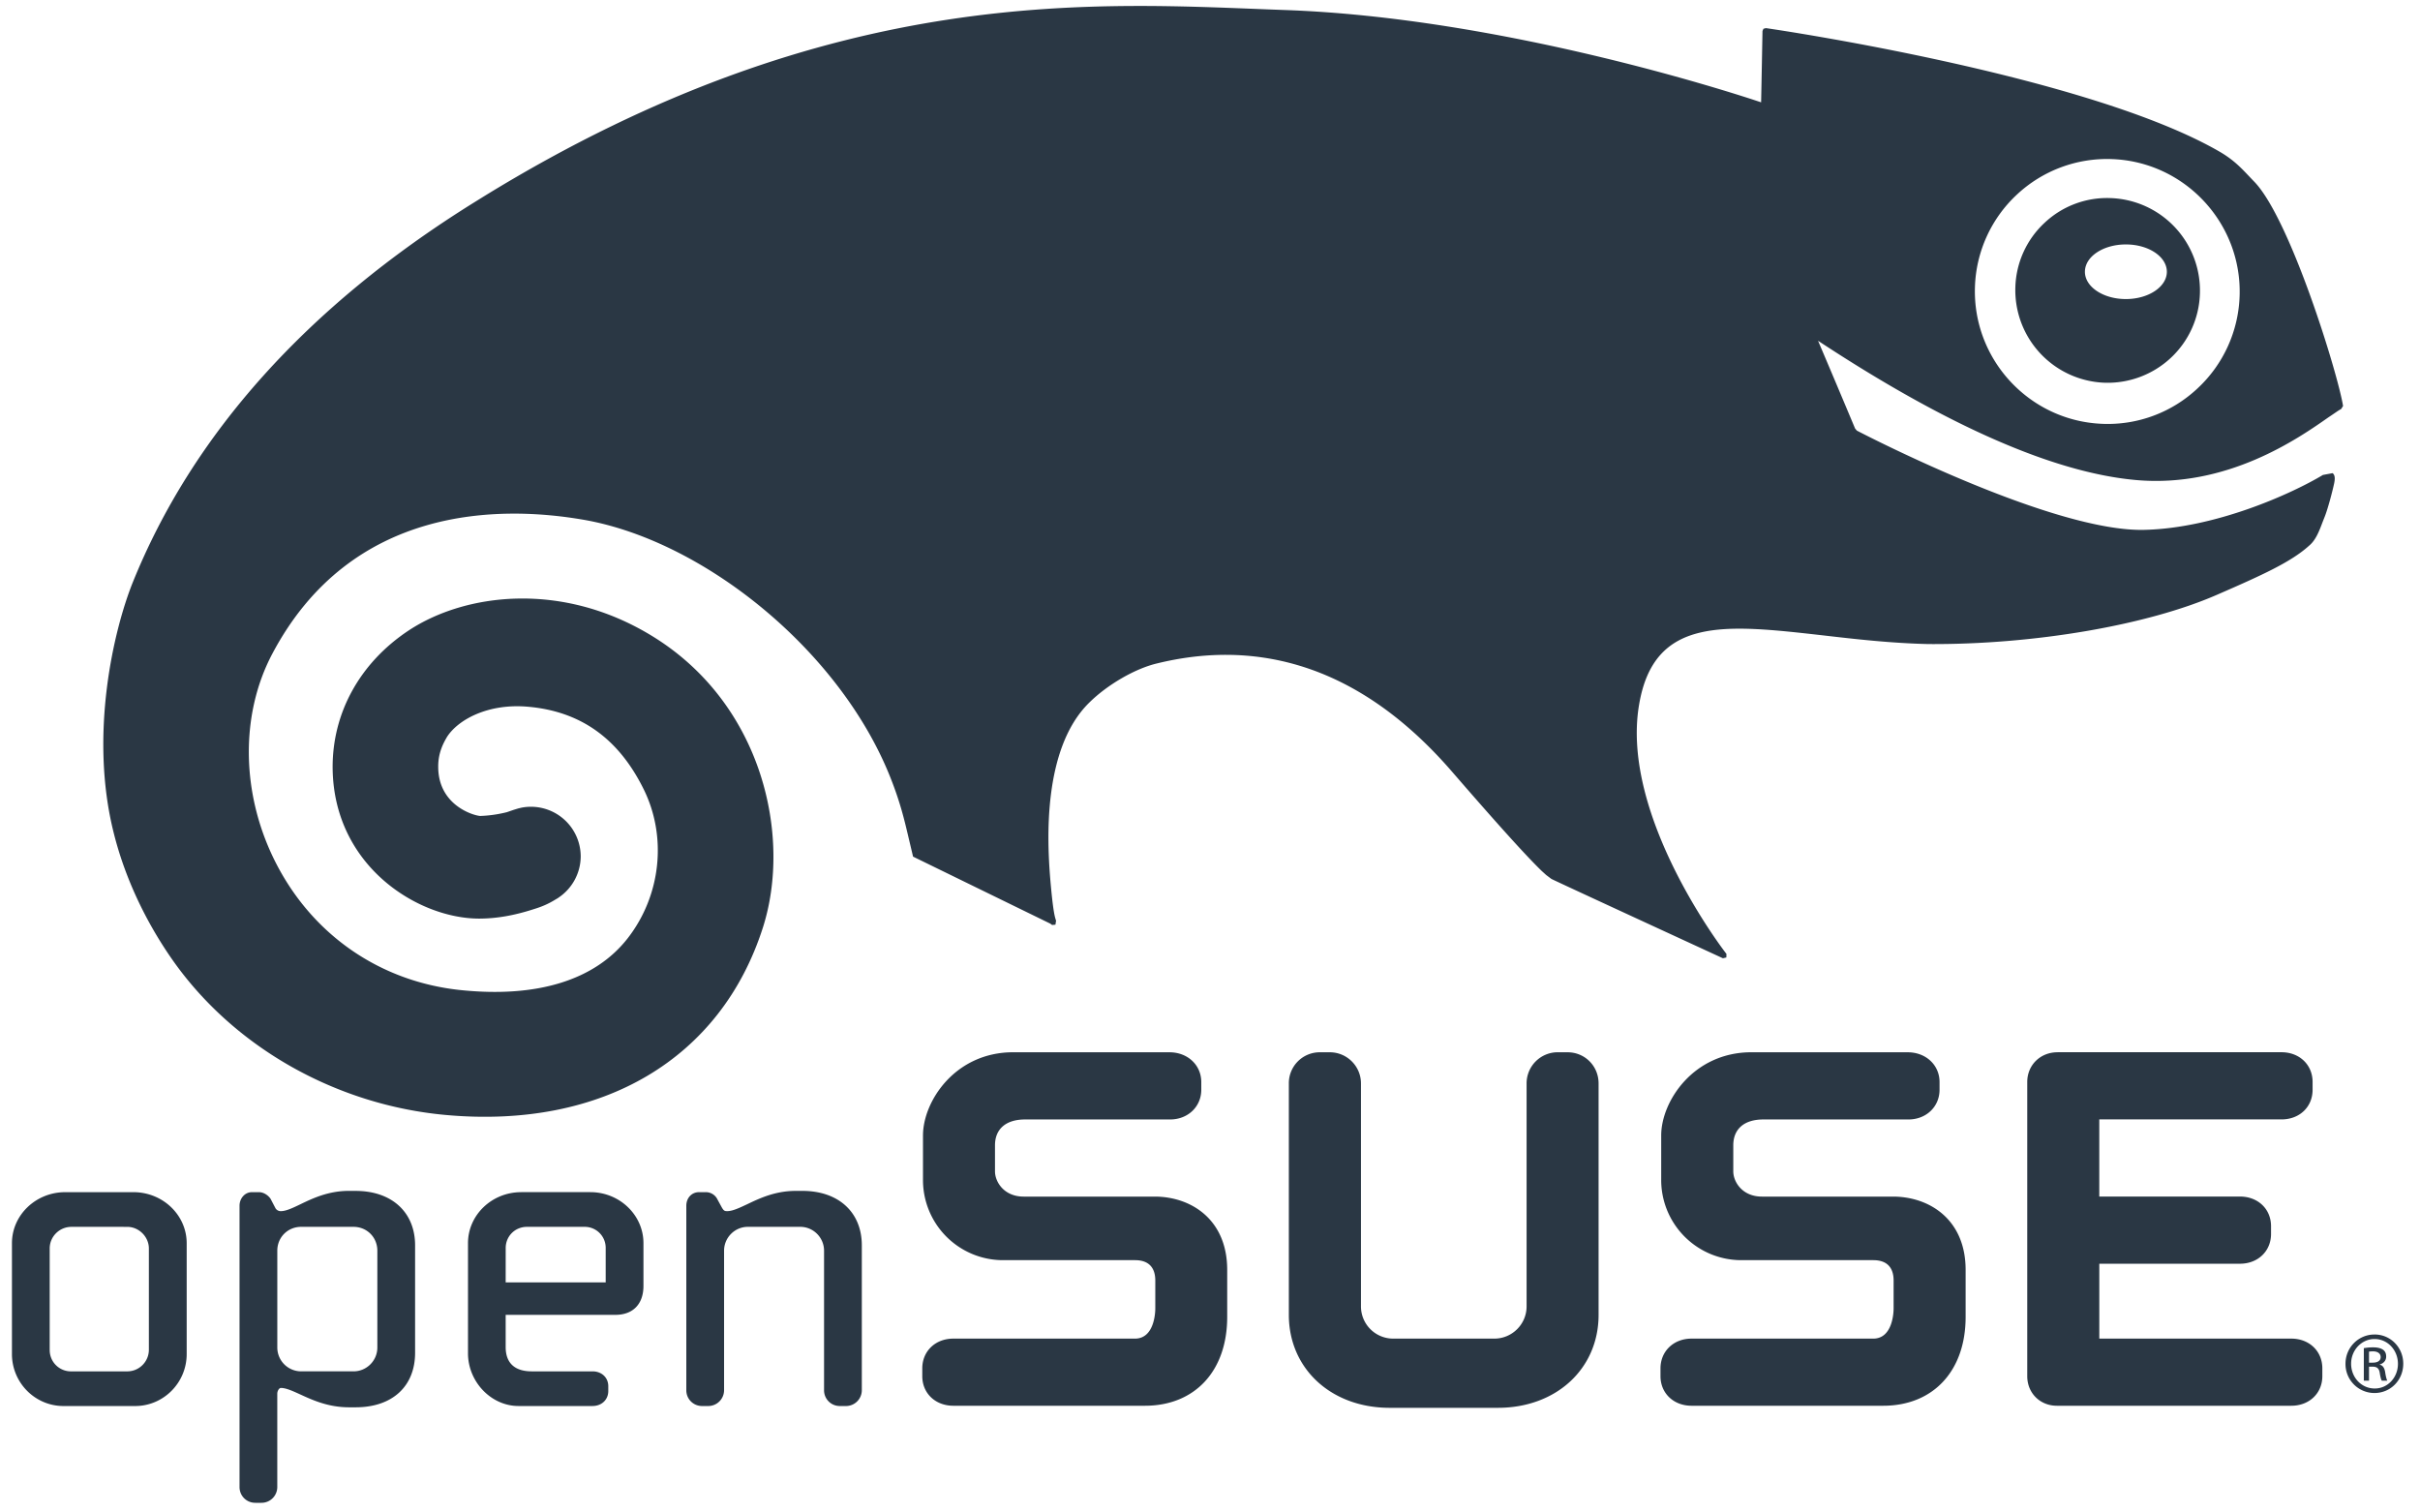 <svg viewBox="0 0 112 70"><g fill="#2A3744"><path d="M91.403 13.274a6.098 6.098 0 011.941-4.268 6.108 6.108 0 014.395-1.643c3.376.12 6.028 2.97 5.912 6.343a6.106 6.106 0 01-1.941 4.264 6.066 6.066 0 01-4.399 1.646c-3.372-.124-6.021-2.967-5.908-6.342zm16.374 6.031c.279-.184.483-.336.57-.37l.092-.145c-.235-1.48-2.441-8.657-4.11-10.382-.46-.47-.828-.934-1.573-1.37-6.037-3.517-20.358-5.64-21.029-5.737l-.114.031-.043.104s-.055 2.967-.064 3.3C80.044 4.243 69.411.808 59.444.463c-8.452-.298-20.762-1.39-37.073 8.64l-.483.3C14.214 14.19 8.916 20.093 6.146 26.95c-.869 2.159-2.037 7.028-.88 11.61.5 2.003 1.43 4.016 2.683 5.817 2.834 4.07 7.59 6.772 12.71 7.228 7.23.647 12.704-2.6 14.65-8.68 1.34-4.196 0-10.351-5.131-13.491-4.175-2.557-8.663-1.975-11.267-.253-2.26 1.498-3.539 3.825-3.516 6.381.052 4.535 3.958 6.944 6.766 6.952.816 0 1.636-.142 2.56-.443.328-.1.637-.224.978-.435l.107-.063.067-.045-.022.014a2.31 2.31 0 001.025-1.906 2.304 2.304 0 00-2.73-2.258l-.159.037-.215.066-.311.107a5.929 5.929 0 01-1.235.176c-.329-.021-1.945-.505-1.945-2.276v-.024c0-.65.26-1.106.405-1.355.502-.789 1.88-1.563 3.74-1.401 2.441.211 4.201 1.463 5.367 3.825 1.082 2.196.8 4.897-.73 6.875-1.518 1.961-4.22 2.794-7.815 2.407-3.625-.4-6.689-2.486-8.406-5.734-1.679-3.174-1.77-6.937-.237-9.828 3.67-6.927 10.6-6.855 14.4-6.198 5.624.976 12.021 6.163 14.29 12.153.367.955.554 1.711.717 2.404l.245 1.034 6.353 3.102.083.062.154-.014.028-.183c-.039-.142-.131-.273-.278-2.05-.12-1.578-.367-5.898 1.808-8.038.844-.837 2.13-1.583 3.147-1.822 4.164-1.018 9.047-.316 13.664 5.028 2.39 2.76 3.555 4.019 4.14 4.582l.203.184.24.18c.192.104 7.94 3.673 7.94 3.673l.159-.038.003-.166c-.052-.059-4.91-6.339-4.046-11.51.681-4.118 3.96-3.745 8.493-3.233 1.48.172 3.165.366 4.91.405 4.87.03 10.117-.869 13.351-2.283 2.092-.91 3.427-1.515 4.264-2.275.3-.25.456-.654.62-1.09l.113-.287c.135-.353.334-1.097.422-1.505.035-.18.056-.37-.073-.47l-.447.083c-1.42.855-4.97 2.473-8.289 2.542-4.12.084-12.415-4.143-13.28-4.593l-.083-.096a728.109 728.109 0 00-1.715-4.063c5.973 3.935 10.927 6.11 14.719 6.446 4.222.376 7.512-1.928 8.918-2.913zm-9.39-5.464c-1.049 0-1.895-.567-1.895-1.262 0-.702.846-1.266 1.895-1.266 1.048 0 1.897.564 1.897 1.266 0 .695-.85 1.262-1.897 1.262zm-.7-4.673a4.217 4.217 0 00-3.06 1.142 4.235 4.235 0 00-1.354 2.973 4.29 4.29 0 004.121 4.43 4.282 4.282 0 003.07-1.147 4.238 4.238 0 001.35-2.974 4.283 4.283 0 00-4.126-4.424z"/><path d="M46.89 48.7c-2.692 0-4.173 2.276-4.173 3.85v2.02a3.708 3.708 0 003.649 3.752h6.163c.776 0 .939.509.939.938v1.303c0 .139-.028 1.39-.94 1.39h-8.405c-.835 0-1.439.582-1.439 1.377v.36c0 .792.604 1.37 1.44 1.37h8.861c2.317 0 3.811-1.612 3.811-4.108v-2.18c0-2.344-1.684-3.392-3.356-3.392h-6.064c-.913 0-1.327-.685-1.327-1.17v-1.203c0-.757.507-1.197 1.392-1.197h6.712c.824 0 1.443-.591 1.443-1.373v-.36c0-.784-.63-1.376-1.47-1.376H46.89zm25.2 0a1.44 1.44 0 00-1.438 1.443v10.32c0 .826-.674 1.49-1.49 1.49h-4.685a1.49 1.49 0 01-1.49-1.49v-10.32c0-.796-.647-1.442-1.442-1.442h-.453a1.43 1.43 0 00-1.443 1.442v10.71c0 2.494 1.962 4.303 4.665 4.303h5.01c2.7 0 4.66-1.809 4.66-4.303v-10.71c0-.805-.632-1.442-1.438-1.442h-.457zm8.968 0c-2.69 0-4.176 2.276-4.176 3.85v2.02a3.71 3.71 0 003.654 3.752h6.16c.778 0 .942.509.942.938v1.303c0 .139-.029 1.39-.941 1.39h-8.41c-.83 0-1.438.582-1.438 1.377v.36c0 .792.607 1.37 1.439 1.37h8.865c2.317 0 3.818-1.612 3.818-4.108v-2.18c0-2.344-1.689-3.392-3.362-3.392h-6.063c-.915 0-1.328-.685-1.328-1.17v-1.203c0-.757.506-1.197 1.392-1.197h6.716c.821 0 1.438-.591 1.438-1.373v-.36c0-.784-.629-1.376-1.473-1.376h-7.233zm14.168 0c-.8 0-1.403.593-1.403 1.377V63.69c0 .781.59 1.37 1.371 1.37h10.848c.835 0 1.438-.578 1.438-1.37v-.36c0-.796-.603-1.377-1.438-1.377h-8.884v-3.466h6.51c.833 0 1.438-.584 1.438-1.376v-.36c0-.796-.605-1.373-1.439-1.373h-6.51v-3.57h8.433c.832 0 1.439-.573 1.439-1.373v-.36c0-.795-.607-1.376-1.439-1.376H95.226v.002zM2.3 62.465V57.78c0-.55.452-.999 1.004-.999H5.89c.54 0 1 .46 1 1v4.685c0 .554-.448 1.003-1 1.003H3.285a.981.981 0 01-.984-1.003zm.72-7.29c-1.36 0-2.467 1.058-2.467 2.362v5.132c0 1.325 1.071 2.404 2.384 2.404h3.32c1.312 0 2.383-1.079 2.383-2.404v-5.132c0-1.303-1.107-2.362-2.466-2.362H3.019zm9.814 7.19v-4.482c0-.62.484-1.103 1.103-1.103h2.424c.62 0 1.103.484 1.103 1.103v4.482c0 .609-.496 1.103-1.103 1.103h-2.424a1.104 1.104 0 01-1.103-1.103zm3.32-7.25c-.956 0-1.678.343-2.257.623-.353.17-.66.315-.896.315a.282.282 0 01-.248-.128l-.22-.422c-.056-.11-.277-.328-.55-.328h-.329c-.315 0-.568.283-.568.629v13.018c0 .408.322.73.73.73h.284a.73.73 0 00.733-.73v-4.32c0-.128.084-.266.168-.266.237 0 .543.14.896.301.58.266 1.3.595 2.258.595h.306c1.695 0 2.75-.97 2.75-2.525v-4.97c0-1.531-1.078-2.52-2.75-2.52h-.306v-.001zm7.25 2.647c0-.55.433-.982.983-.982h2.667a.97.97 0 01.978.982v1.59h-4.629l.001-1.59zm.718-2.587c-1.36 0-2.463 1.058-2.463 2.362v5.094c0 1.321 1.072 2.441 2.338 2.441h3.425c.424 0 .73-.293.73-.692v-.224c0-.401-.306-.688-.73-.688h-2.814c-.788 0-1.205-.388-1.205-1.125v-1.49h5.077c.816 0 1.3-.498 1.3-1.342v-1.975c0-1.304-1.106-2.362-2.46-2.362h-3.198v.001zm12.709-.059c-.954 0-1.674.342-2.255.62-.362.169-.67.317-.922.317-.112 0-.156-.014-.243-.163l-.2-.366a.6.6 0 00-.576-.349h-.282c-.34 0-.59.266-.59.63v8.538c0 .404.32.73.732.73h.282a.734.734 0 00.734-.73v-6.46c0-.605.495-1.103 1.1-1.103h2.426c.607 0 1.101.498 1.101 1.103v6.46c0 .404.322.73.73.73h.285a.733.733 0 00.733-.73v-6.706c0-1.532-1.077-2.521-2.75-2.521h-.305zm72.809 7.949h.174c.198 0 .366-.071.366-.258 0-.132-.096-.265-.366-.265-.078 0-.132.007-.174.013v.51zm0 .836h-.24v-1.508c.126-.018.246-.036.426-.036.229 0 .378.048.468.114.09.066.14.167.14.312 0 .198-.133.318-.295.367v.013c.132.023.222.143.252.366.037.235.072.324.096.372h-.252c-.037-.048-.072-.186-.102-.384-.036-.192-.133-.265-.325-.265h-.168v.649zm.252-1.929c-.594 0-1.08.511-1.08 1.142 0 .643.486 1.147 1.086 1.147.6.007 1.081-.504 1.081-1.141s-.48-1.148-1.08-1.148h-.007zm.006-.21c.739 0 1.327.6 1.327 1.352 0 .763-.589 1.357-1.333 1.357a1.34 1.34 0 01-1.34-1.357c0-.75.601-1.351 1.34-1.351h.006z"/></g></svg>